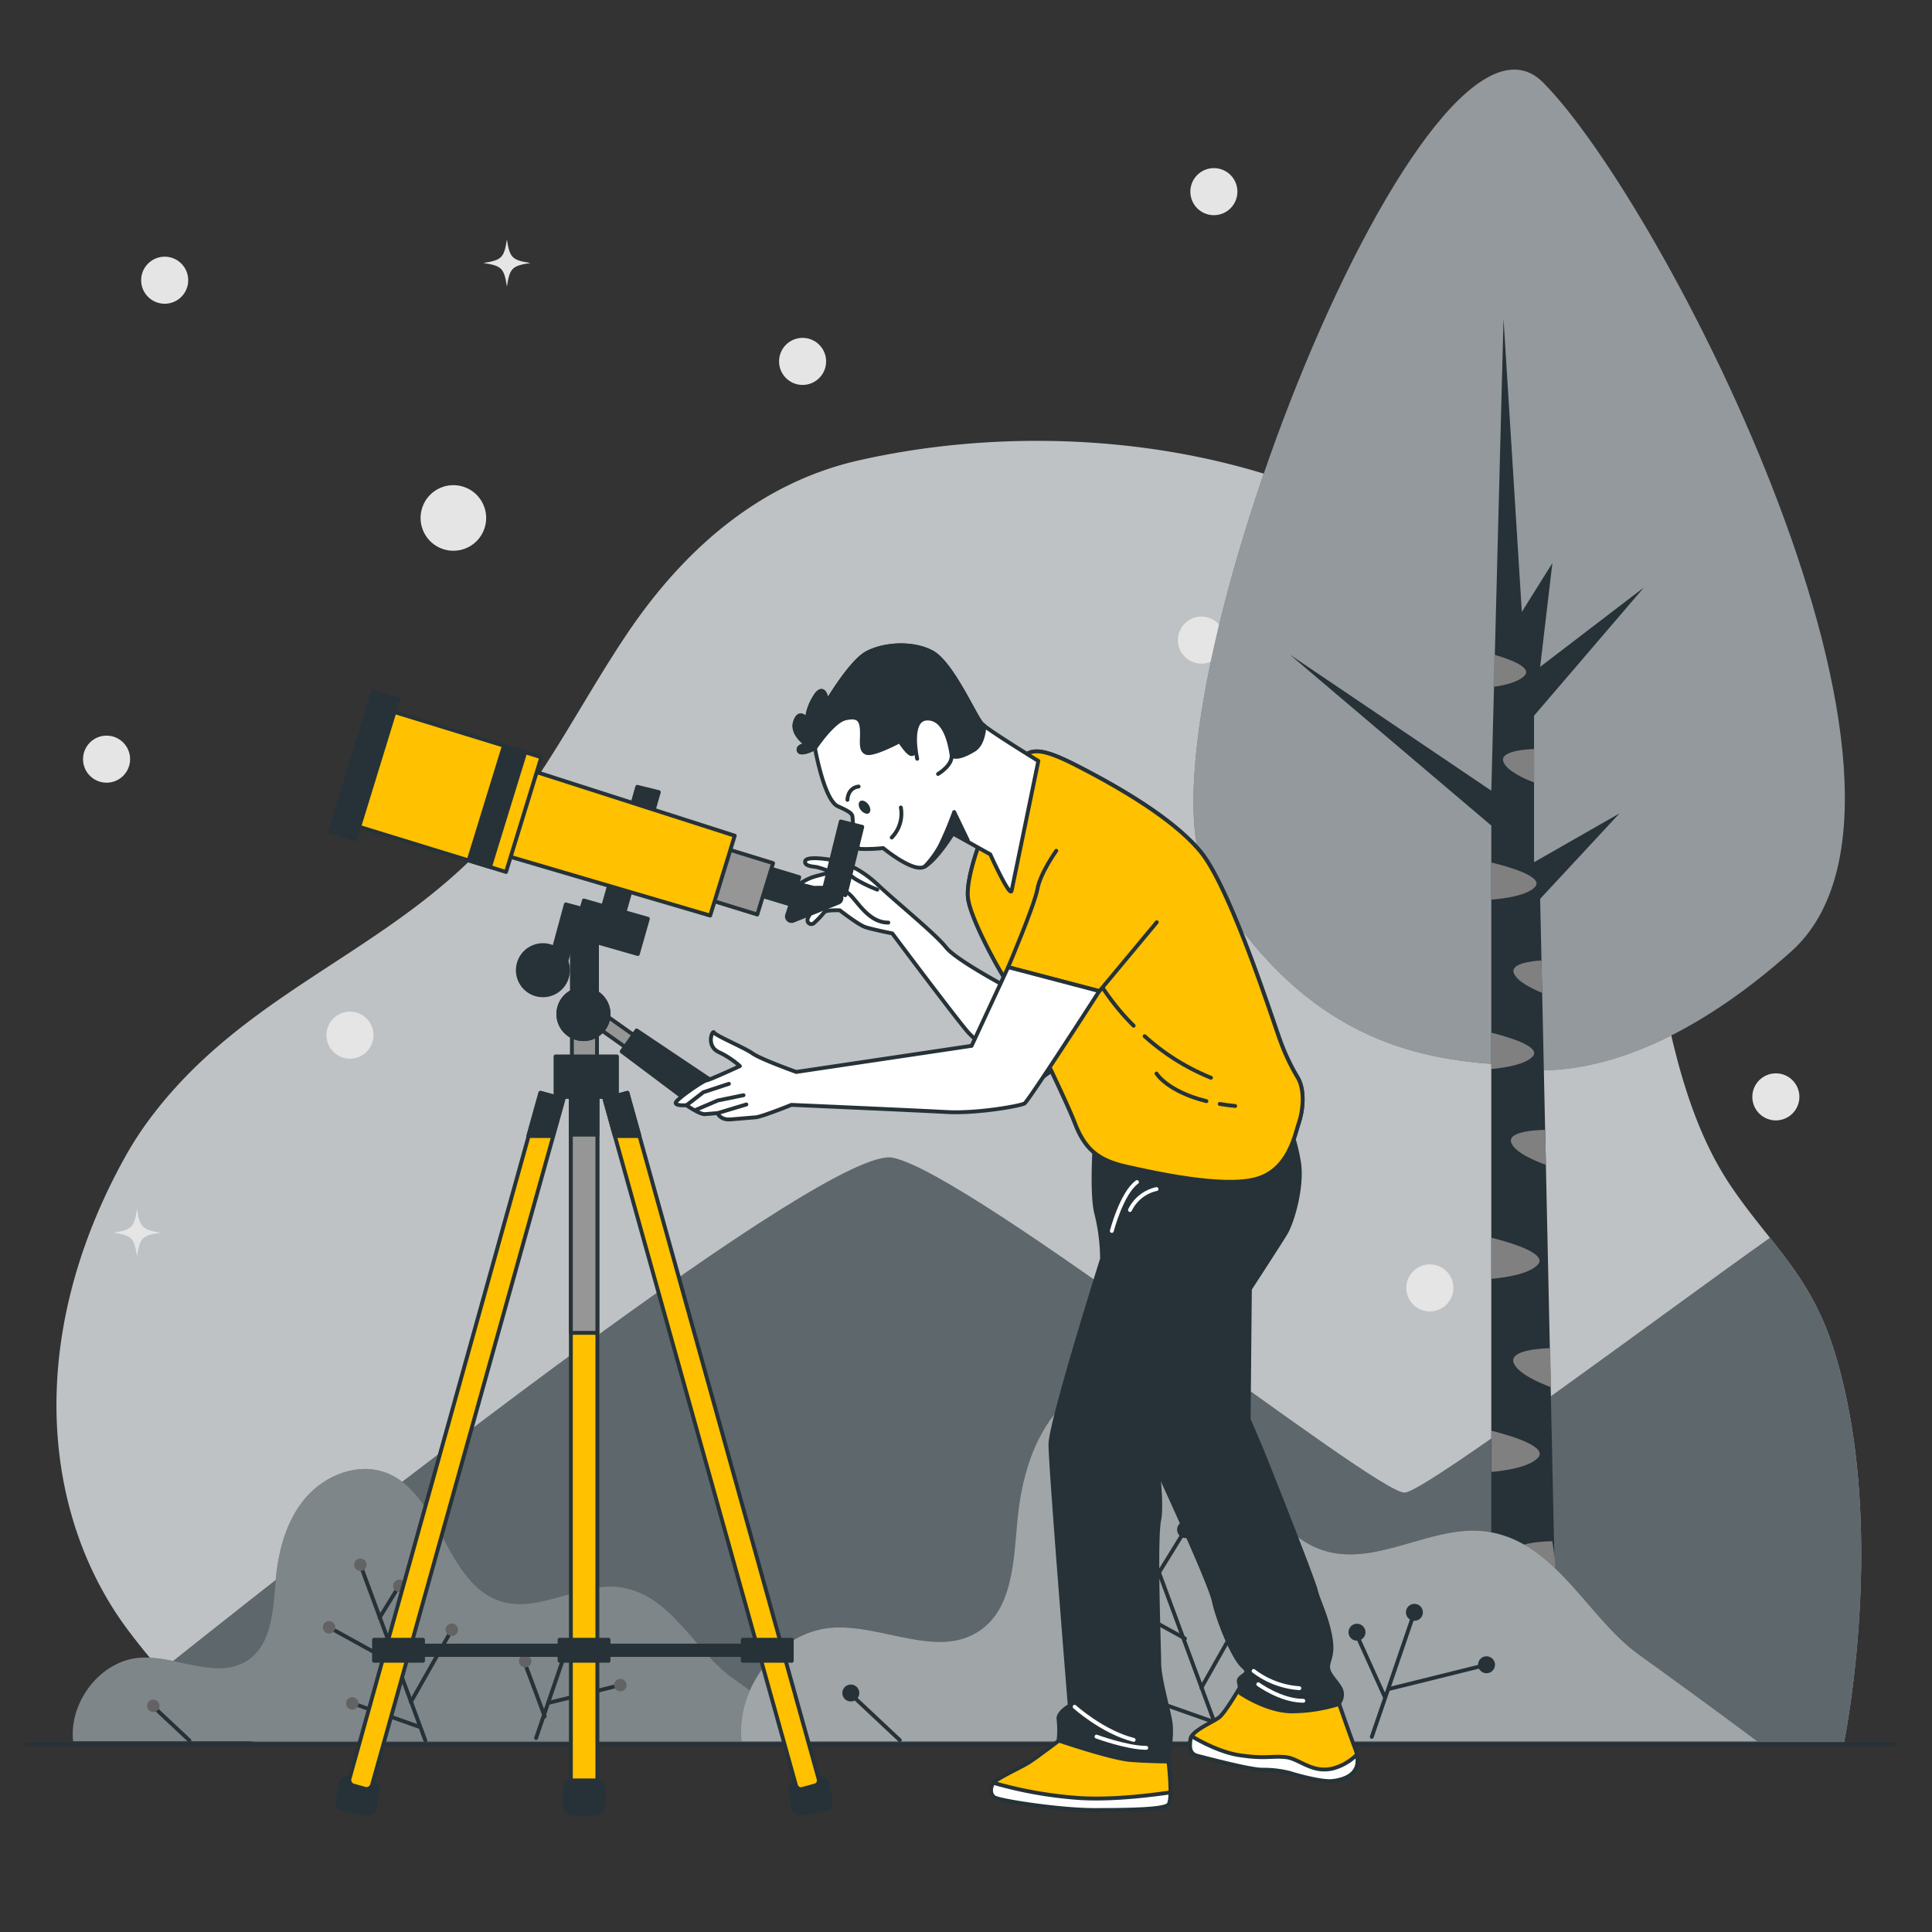 <svg xmlns="http://www.w3.org/2000/svg" viewBox="0 0 500 500"><rect x="0" y="0" width="500" height="500" fill="#333333" stroke="none"/><g id="freepik--background-simple--inject-46"><path d="M477.16,451.35H68.75s-9.66.56-27.07-19c-2.57-2.89-5.31-6.22-8.22-10.05-22.56-29.76-27.19-75.9-1.15-122.79a89.07,89.07,0,0,1,7.42-11.26c23.36-30.36,56.93-40.77,82.89-66.54,16.21-16.08,26.45-38.06,39.67-57.72,15.89-23.62,35.9-39.41,59.9-44.85,49-11.12,111.07-4.93,154.37,28.43,13.25,10.2,25.09,23.67,34.77,41.45,19.4,35.63,14.48,85.19,36.73,118.06,3.39,5,6.77,9.19,10,13.27,6.63,8.35,12.64,16.23,16.78,29.77C488.73,395.53,477.16,451.35,477.16,451.35Z" style="fill:#263238"></path><path d="M376.56,147.59c-43.3-33.36-105.37-39.55-154.37-28.43-24,5.44-44,21.23-59.9,44.85-13.22,19.66-23.46,41.64-39.67,57.72-26,25.77-59.53,36.18-82.89,66.54a89.07,89.07,0,0,0-7.42,11.26c-26,46.89-21.41,93,1.15,122.79s35.29,29,35.29,29H477.16s11.57-55.82-2.31-101.21c-6.16-20.15-16.47-27.78-26.79-43-22.25-32.87-17.33-82.43-36.73-118.06C401.65,171.26,389.81,157.79,376.56,147.59Z" style="fill:#fff;opacity:0.7"></path></g><g id="freepik--Stars--inject-46"><circle cx="117.34" cy="134.05" r="8.49" transform="translate(-40.16 217.32) rotate(-76.67)" style="fill:#e5e5e5"></circle><circle cx="42.62" cy="72.52" r="6.09" style="fill:#e5e5e5"></circle><circle cx="207.71" cy="93.53" r="6.09" style="fill:#e5e5e5"></circle><circle cx="314.15" cy="49.6" r="6.09" style="fill:#e5e5e5"></circle><circle cx="90.57" cy="267.9" r="6.09" style="fill:#e5e5e5"></circle><path d="M41.55,319c-4.75.74-5.35,1.34-6.09,6.09-.74-4.75-1.34-5.35-6.09-6.09,4.75-.74,5.35-1.34,6.09-6.09C36.2,317.64,36.8,318.24,41.55,319Z" style="fill:#e5e5e5"></path><circle cx="459.59" cy="283.87" r="6.09" style="fill:#e5e5e5"></circle><path d="M137.28,68.06c-4.76.73-5.36,1.33-6.09,6.09-.74-4.76-1.34-5.36-6.09-6.09,4.75-.74,5.35-1.34,6.09-6.09C131.92,66.72,132.52,67.32,137.28,68.06Z" style="fill:#e5e5e5"></path><circle cx="310.93" cy="165.66" r="6.09" style="fill:#e5e5e5"></circle><circle cx="370.04" cy="333.31" r="6.09" style="fill:#e5e5e5"></circle><circle cx="27.58" cy="196.47" r="6.09" style="fill:#e5e5e5"></circle></g><g id="freepik--Mountains--inject-46"><path d="M477.16,451.35H68.75s-9.66.56-27.07-19c51.35-40.91,173-136.11,189.37-132.73,20.77,4.29,125.37,87.4,132.54,86.68,5.83-.58,68.61-47.67,94.48-65.95,6.63,8.35,12.64,16.23,16.78,29.77C488.73,395.53,477.16,451.35,477.16,451.35Z" style="fill:#263238"></path><path d="M477.16,451.35H68.75s-9.66.56-27.07-19c51.35-40.91,173-136.11,189.37-132.73,20.77,4.29,125.37,87.4,132.54,86.68,5.83-.58,68.61-47.67,94.48-65.95,6.63,8.35,12.64,16.23,16.78,29.77C488.73,395.53,477.16,451.35,477.16,451.35Z" style="fill:#fff;opacity:0.26"></path></g><g id="freepik--Tree--inject-46"><path d="M387.72,275.47s30,11.61,75.76-29.15-32.91-193.64-64.16-225S290.15,190.67,313,228.35,362.38,273.88,387.72,275.47Z" style="fill:#263238"></path><path d="M387.72,275.47s30,11.61,75.76-29.15-32.91-193.64-64.16-225S290.15,190.67,313,228.35,362.38,273.88,387.72,275.47Z" style="fill:#fff;opacity:0.5"></path><polygon points="385.95 450.37 403.29 450.37 398.59 232.62 419.13 210.5 397.01 223.14 397.01 185.22 425.44 152.04 398.59 172.58 401.75 145.73 393.85 158.37 389.11 82.53 385.95 204.63 333.81 169.42 385.95 213.66 385.95 450.37" style="fill:#263238"></polygon><path d="M391.75,352.74c-1.33-3.34,7.18-3.78,9.44-3.83l.23,10.1C398.45,357.92,392.87,355.53,391.75,352.74Z" style="fill:gray"></path><path d="M386,267.27c4.32,1.08,13.16,3.65,10.58,6.23-2,2-6.95,2.83-10.58,3.15Z" style="fill:gray"></path><path d="M391.13,295.78c-1.36-3.37,8.77-3.37,8.77-3.37l0,.18.2,8.89C397.72,300.63,392.18,298.41,391.13,295.78Z" style="fill:gray"></path><path d="M391.8,251.89c-1-2.51,4.34-3.15,7.14-3.32l.19,8.39C396.44,255.87,392.65,254,391.8,251.89Z" style="fill:gray"></path><path d="M401.74,398.87l.67,4.7.13,5.81c-2.31-.79-9.5-3.46-10.79-6.67C390.22,398.87,401.74,398.87,401.74,398.87Z" style="fill:gray"></path><path d="M397.9,327.38c-2.29,2.29-7.83,3.21-11.95,3.58V320.31C390.9,321.55,400.82,324.46,397.9,327.38Z" style="fill:gray"></path><path d="M397.2,229.61c-2.15,2.15-7.59,2.93-11.25,3.21v-9.61C389.93,224.17,399.92,226.89,397.2,229.61Z" style="fill:gray"></path><path d="M386.73,169.44c4.43,1.28,9.87,3.38,7.77,5.47-1.57,1.57-4.89,2.41-8,2.86Z" style="fill:gray"></path><path d="M386,370.28c4.95,1.24,14.87,4.15,11.95,7.07-2.29,2.29-7.83,3.21-11.95,3.58Z" style="fill:gray"></path><path d="M397,193.84v8.65c-2.7-1-7-3-7.91-5.3C388,194.43,394.59,193.93,397,193.84Z" style="fill:gray"></path></g><g id="freepik--Plants--inject-46"><path d="M18.92,450.64C17.8,440.47,26.07,429.52,36.55,429c9.39-.45,19.73,5.87,27.56.66,6.4-4.27,6.54-13.37,7.26-21s2.82-15.38,7.83-21.15,13.4-9.05,20.57-6.41c14.44,5.32,15.34,29,30.09,33.37,10.21,3,20.87-5.47,31.35-3.59,12.84,2.3,18.63,16.5,28.48,23.45,1,.72,5.31,3.81,10.21,7.4,4.12,3,8.67,6.35,12.09,8.92Z" style="fill:#263238"></path><path d="M18.92,450.64C17.8,440.47,26.07,429.52,36.55,429c9.39-.45,19.73,5.87,27.56.66,6.4-4.27,6.54-13.37,7.26-21s2.82-15.38,7.83-21.15,13.4-9.05,20.57-6.41c14.44,5.32,15.34,29,30.09,33.37,10.21,3,20.87-5.47,31.35-3.59,12.84,2.3,18.63,16.5,28.48,23.45,1,.72,5.31,3.81,10.21,7.4,4.12,3,8.67,6.35,12.09,8.92Z" style="fill:#fff;opacity:0.41"></path><line x1="138.74" y1="449.8" x2="146.84" y2="426.13" style="fill:none;stroke:#263238;stroke-linecap:round;stroke-linejoin:round"></line><line x1="110.08" y1="450.43" x2="93.25" y2="404.94" style="fill:none;stroke:#263238;stroke-linecap:round;stroke-linejoin:round"></line><line x1="49.02" y1="450.43" x2="39.05" y2="441.08" style="fill:none;stroke:#263238;stroke-linecap:round;stroke-linejoin:round"></line><line x1="140.97" y1="444.2" x2="135.62" y2="429.87" style="fill:none;stroke:#263238;stroke-linecap:round;stroke-linejoin:round"></line><line x1="142.01" y1="440.69" x2="160.55" y2="436.1" style="fill:none;stroke:#263238;stroke-linecap:round;stroke-linejoin:round"></line><line x1="98.24" y1="418.65" x2="103.22" y2="410.55" style="fill:none;stroke:#263238;stroke-linecap:round;stroke-linejoin:round"></line><line x1="103.22" y1="431.11" x2="85.15" y2="421.14" style="fill:none;stroke:#263238;stroke-linecap:round;stroke-linejoin:round"></line><line x1="108.61" y1="446.93" x2="92.01" y2="441.08" style="fill:none;stroke:#263238;stroke-linecap:round;stroke-linejoin:round"></line><line x1="106.34" y1="440.46" x2="116.93" y2="421.77" style="fill:none;stroke:#263238;stroke-linecap:round;stroke-linejoin:round"></line><path d="M91.65,404.94a1.61,1.61,0,1,0,1.6-1.6A1.61,1.61,0,0,0,91.65,404.94Z" style="fill:#636363"></path><path d="M101.73,410.41a1.61,1.61,0,1,0,1.61-1.61A1.61,1.61,0,0,0,101.73,410.41Z" style="fill:#636363"></path><path d="M83.55,421.14a1.61,1.61,0,1,0,1.6-1.6A1.61,1.61,0,0,0,83.55,421.14Z" style="fill:#636363"></path><path d="M115.32,421.77a1.61,1.61,0,1,0,1.61-1.61A1.61,1.61,0,0,0,115.32,421.77Z" style="fill:#636363"></path><path d="M89.56,440.83a1.61,1.61,0,1,0,1.6-1.6A1.61,1.61,0,0,0,89.56,440.83Z" style="fill:#636363"></path><path d="M38.07,441.46a1.61,1.61,0,1,0,1.61-1.6A1.61,1.61,0,0,0,38.07,441.46Z" style="fill:#636363"></path><path d="M145.23,426.13a1.61,1.61,0,1,0,1.61-1.61A1.6,1.6,0,0,0,145.23,426.13Z" style="fill:#636363"></path><path d="M134.3,429.91a1.61,1.61,0,1,0,1.61-1.61A1.61,1.61,0,0,0,134.3,429.91Z" style="fill:#636363"></path><path d="M158.94,436.1a1.61,1.61,0,1,0,1.61-1.61A1.61,1.61,0,0,0,158.94,436.1Z" style="fill:#636363"></path><path d="M191.89,450.64c-1.52-13.85,9.75-28.75,24-29.43,12.8-.62,26.86,8,37.52.89,8.72-5.81,8.91-18.19,9.89-28.62s3.85-20.94,10.66-28.8,18.25-12.32,28-8.73c19.66,7.24,20.88,39.5,41,45.44,13.9,4.11,28.4-7.45,42.67-4.89,17.48,3.13,25.37,22.46,38.78,31.92,1.39,1,7.22,5.19,13.9,10.07,5.61,4.1,11.8,8.65,16.46,12.15Z" style="fill:#263238"></path><path d="M191.89,450.64c-1.52-13.85,9.75-28.75,24-29.43,12.8-.62,26.86,8,37.52.89,8.72-5.81,8.91-18.19,9.89-28.62s3.85-20.94,10.66-28.8,18.25-12.32,28-8.73c19.66,7.24,20.88,39.5,41,45.44,13.9,4.11,28.4-7.45,42.67-4.89,17.48,3.13,25.37,22.46,38.78,31.92,1.39,1,7.22,5.19,13.9,10.07,5.61,4.1,11.8,8.65,16.46,12.15Z" style="fill:#fff;opacity:0.56"></path><line x1="355.02" y1="449.5" x2="366.05" y2="417.27" style="fill:none;stroke:#263238;stroke-linecap:round;stroke-linejoin:round"></line><line x1="316" y1="450.35" x2="293.1" y2="388.43" style="fill:none;stroke:#263238;stroke-linecap:round;stroke-linejoin:round"></line><line x1="232.87" y1="450.35" x2="219.3" y2="437.63" style="fill:none;stroke:#263238;stroke-linecap:round;stroke-linejoin:round"></line><line x1="358.37" y1="439.15" x2="350.78" y2="422.36" style="fill:none;stroke:#263238;stroke-linecap:round;stroke-linejoin:round"></line><line x1="359.47" y1="437.1" x2="384.71" y2="430.84" style="fill:none;stroke:#263238;stroke-linecap:round;stroke-linejoin:round"></line><line x1="299.88" y1="407.09" x2="306.67" y2="396.06" style="fill:none;stroke:#263238;stroke-linecap:round;stroke-linejoin:round"></line><line x1="306.67" y1="424.05" x2="282.07" y2="410.48" style="fill:none;stroke:#263238;stroke-linecap:round;stroke-linejoin:round"></line><line x1="314" y1="445.59" x2="291.4" y2="437.63" style="fill:none;stroke:#263238;stroke-linecap:round;stroke-linejoin:round"></line><line x1="310.91" y1="436.78" x2="325.33" y2="411.33" style="fill:none;stroke:#263238;stroke-linecap:round;stroke-linejoin:round"></line><path d="M290.91,388.43a2.19,2.19,0,1,0,2.19-2.19A2.19,2.19,0,0,0,290.91,388.43Z" style="fill:#263238"></path><path d="M304.64,395.87a2.19,2.19,0,1,0,2.19-2.19A2.19,2.19,0,0,0,304.64,395.87Z" style="fill:#263238"></path><path d="M279.88,410.48a2.19,2.19,0,1,0,2.19-2.19A2.19,2.19,0,0,0,279.88,410.48Z" style="fill:#263238"></path><path d="M323.14,411.33a2.19,2.19,0,1,0,2.19-2.19A2.19,2.19,0,0,0,323.14,411.33Z" style="fill:#263238"></path><path d="M288.06,437.29a2.19,2.19,0,1,0,2.19-2.19A2.19,2.19,0,0,0,288.06,437.29Z" style="fill:#263238"></path><path d="M218,438.15a2.19,2.19,0,1,0,2.19-2.19A2.18,2.18,0,0,0,218,438.15Z" style="fill:#263238"></path><path d="M363.86,417.27a2.19,2.19,0,1,0,2.19-2.19A2.19,2.19,0,0,0,363.86,417.27Z" style="fill:#263238"></path><path d="M349,422.42a2.19,2.19,0,1,0,2.19-2.19A2.19,2.19,0,0,0,349,422.42Z" style="fill:#263238"></path><path d="M382.52,430.84a2.19,2.19,0,1,0,2.19-2.19A2.19,2.19,0,0,0,382.52,430.84Z" style="fill:#263238"></path></g><g id="freepik--Floor--inject-46"><line x1="6.74" y1="451.35" x2="490.32" y2="451.35" style="fill:none;stroke:#263238;stroke-linecap:round;stroke-linejoin:round"></line></g><g id="freepik--Character--inject-46"><rect x="147.74" y="277.02" width="6.86" height="184.98" style="fill:#FFC100;stroke:#263238;stroke-linecap:round;stroke-linejoin:round"></rect><rect x="146.16" y="460.76" width="10.17" height="8.61" rx="2.26" style="fill:#263238;stroke:#263238;stroke-linecap:round;stroke-linejoin:round"></rect><rect x="144.81" y="424.37" width="12.68" height="5.44" style="fill:#263238;stroke:#263238;stroke-linecap:round;stroke-linejoin:round"></rect><rect x="107.67" y="425.88" width="86.97" height="2.42" style="fill:#263238;stroke:#263238;stroke-linecap:round;stroke-linejoin:round"></rect><rect x="148.01" y="261.78" width="6.49" height="11.88" style="fill:#969696;stroke:#263238;stroke-linecap:round;stroke-linejoin:round"></rect><rect x="147.74" y="277.02" width="6.86" height="67.92" style="fill:#969696;stroke:#263238;stroke-linecap:round;stroke-linejoin:round"></rect><rect x="147.74" y="277.02" width="6.86" height="16.62" style="fill:#263238;stroke:#263238;stroke-linecap:round;stroke-linejoin:round"></rect><rect x="143.77" y="273.41" width="15.9" height="10.48" style="fill:#263238;stroke:#263238;stroke-linecap:round;stroke-linejoin:round"></rect><rect x="87.67" y="460.53" width="9.78" height="8.41" rx="1.96" transform="translate(77.98 -8.9) rotate(9.5)" style="fill:#263238;stroke:#263238;stroke-linecap:round;stroke-linejoin:round"></rect><path d="M94.47,462.94l-3-.84a1.49,1.49,0,0,1-1-1.84l49.45-177.44,5.92,1.63L96.3,461.9A1.5,1.5,0,0,1,94.47,462.94Z" style="fill:#FFC100;stroke:#263238;stroke-linecap:round;stroke-linejoin:round"></path><polygon points="143.09 294 145.75 284.44 139.83 282.82 136.71 294 143.09 294" style="fill:#263238;stroke:#263238;stroke-linecap:round;stroke-linejoin:round"></polygon><rect x="204.84" y="460.53" width="9.78" height="8.41" rx="1.96" transform="translate(493.29 888.47) rotate(170.5)" style="fill:#263238;stroke:#263238;stroke-linecap:round;stroke-linejoin:round"></rect><path d="M207.59,463l3.35-.92a1.34,1.34,0,0,0,.93-1.65L162.38,282.82l-5.92,1.63L206,462.05A1.34,1.34,0,0,0,207.59,463Z" style="fill:#FFC100;stroke:#263238;stroke-linecap:round;stroke-linejoin:round"></path><polygon points="165.5 294 162.38 282.82 156.46 284.44 159.12 294 165.5 294" style="fill:#263238;stroke:#263238;stroke-linecap:round;stroke-linejoin:round"></polygon><rect x="96.8" y="424.37" width="12.68" height="5.44" style="fill:#263238;stroke:#263238;stroke-linecap:round;stroke-linejoin:round"></rect><rect x="192.23" y="424.37" width="12.68" height="5.44" style="fill:#263238;stroke:#263238;stroke-linecap:round;stroke-linejoin:round"></rect><rect x="161.57" y="255.12" width="3.8" height="29.47" transform="translate(-151.21 247.03) rotate(-54.65)" style="fill:#969696;stroke:#263238;stroke-linecap:round;stroke-linejoin:round"></rect><path d="M186.86,286.45h0a4,4,0,0,1-5.68.88l-20.29-15.21,3.87-5.45,21.06,14.12A4,4,0,0,1,186.86,286.45Z" style="fill:#263238;stroke:#263238;stroke-linecap:round;stroke-linejoin:round"></path><path d="M157.49,262.43a6.49,6.49,0,1,0-6.49,6.49A6.49,6.49,0,0,0,157.49,262.43Z" style="fill:#263238;stroke:#263238;stroke-linecap:round;stroke-linejoin:round"></path><path d="M263.26,256.88s-15.56-8.08-18.41-11.68S232,233.53,227.2,229s-9.28-6-11.82-6.43-6.74-.9-7,.3,1.65,1.35,2.85,1.5a22,22,0,0,1,3.89,1.34s-2.25.6-4,1.05a13.65,13.65,0,0,0-5.24,2.84c-1.05,1.05-.6,1.65.3,1.8a9.29,9.29,0,0,0,2.69-.3l2.25-1.35h3.74a31.6,31.6,0,0,0-4.64,2c-.75.6-3.44,3-3.59,3.89s1.49,1.35,2.24.6,3.14-2.85,3.14-2.85-2.84,3.45-3,4.49a1,1,0,0,0,1.65,1,23.42,23.42,0,0,0,2.69-2.84c.6-.6,4-.45,4-.45s4.79,3.74,6.58,4.34,7,1.64,7,1.64,17.8,23.79,19.9,25.89,9,8.83,10.62,10,4.19,3,5.24,3.15,4.49-3.15,6.43-4,3.89-3.59,4.34-3.89-8.53-19.16-8.53-19.16Z" style="fill:#fff;stroke:#263238;stroke-linecap:round;stroke-linejoin:round"></path><path d="M227.05,230.24a37.27,37.27,0,0,1-5.84-2.84c-1.64-1.2-4.79-4.19-5.39-2.54s1.2,4.78,3.45,6.13,5.08,7.78,10.62,7.78" style="fill:#fff;stroke:#263238;stroke-linecap:round;stroke-linejoin:round"></path><path d="M320.66,437.08s-3.6,6.17-5.14,7.37-7,3.43-7.38,5.49-.34,3.95,1.72,4.46,13.55,3.6,16.81,3.6a27.83,27.83,0,0,1,7.2.86c1,.34,8.06,2.4,11,2.06s8.4-1.72,5.83-8.41c-1.7-4.42-5-14.06-5-14.06s-16.29,2.23-19.38,1S320.66,437.08,320.66,437.08Z" style="fill:#FFC100;stroke:#263238;stroke-linecap:round;stroke-linejoin:round"></path><path d="M351.15,454.09a13.7,13.7,0,0,1-6.13,3.57c-5.49,1.37-8.75-2.57-12.35-2.92s-5.32.52-12-.51c-4.67-.72-9.68-3.36-12.27-4.89a1.71,1.71,0,0,0-.25.6c-.34,2.06-.34,3.95,1.72,4.46s13.55,3.6,16.81,3.6a27.83,27.83,0,0,1,7.2.86c1,.34,8.06,2.4,11,2.06C347.52,460.6,352.32,459.42,351.15,454.09Z" style="fill:#fff;stroke:#263238;stroke-linecap:round;stroke-linejoin:round"></path><path d="M298.58,378.18s14.45,31.07,15.54,36.13,5.06,14.82,7.58,17-1.44,2.17-1.08,4a16.36,16.36,0,0,1,.36,2.89s6.87,4.7,13.37,4.7a42,42,0,0,0,11.92-1.81,3.62,3.62,0,0,0,.73-4c-1.09-2.16-3.62-4-3.26-6.14s1.45-3.25.37-8.31-2.9-8.31-3.62-11.2-12.28-32.15-14.09-36.49-3.25-7.59-3.25-7.59l.36-37.93-27.46,38.66A42,42,0,0,0,298.58,378.18Z" style="fill:#263238;stroke:#263238;stroke-linecap:round;stroke-linejoin:round"></path><path d="M324.44,432.44a22,22,0,0,0,11.83,4.46" style="fill:none;stroke:#fff;stroke-linecap:round;stroke-linejoin:round"></path><path d="M325.64,435.88s5.83,4.28,11.66,4.28" style="fill:none;stroke:#fff;stroke-linecap:round;stroke-linejoin:round"></path><path d="M275.21,449.6s-7,5.31-8.92,6.52-8.58,4.28-9.26,5.31-1,2.92.34,3.78,16.81,3.26,25.73,3.26,17.84-.18,19.21-1.38,0-12,0-12Z" style="fill:#FFC100;stroke:#263238;stroke-linecap:round;stroke-linejoin:round"></path><path d="M302.31,467.09c.42-.36.58-1.64.6-3.22-7.45,1.08-17.3,2.07-25.13,1.34a106.69,106.69,0,0,1-20.71-3.82l0,0c-.69,1-1,2.92.34,3.78s16.81,3.26,25.73,3.26S300.94,468.29,302.31,467.09Z" style="fill:#fff;stroke:#263238;stroke-linecap:round;stroke-linejoin:round"></path><path d="M283.41,294.36s-1.09,14.82.36,19.87a50.18,50.18,0,0,1,1.44,11.56s-13.36,42.28-13.36,48.06,5,67.56,5,67.56-3.25,1.81-2.89,3.61a25.57,25.57,0,0,1,0,5.42s13.73,4.7,18.79,5.06,9.39.36,9.39.36,1.45-6.5.73-10.48S300,434.18,300,430.21s-1.09-31.43,0-36.85-1.45-21.68-1.45-21.68,32.52-49.5,34.32-52.75,4.34-12.28,3.26-18.43a46.52,46.52,0,0,0-2.89-10.11s-5.42,8.31-12.29,9S283.41,294.36,283.41,294.36Z" style="fill:#263238;stroke:#263238;stroke-linecap:round;stroke-linejoin:round"></path><path d="M287.74,318.57s2.53-9.76,6.51-12.65" style="fill:none;stroke:#fff;stroke-linecap:round;stroke-linejoin:round"></path><path d="M292.44,313.15a10,10,0,0,1,6.86-5.42" style="fill:none;stroke:#fff;stroke-linecap:round;stroke-linejoin:round"></path><path d="M278.12,441.71s7.21,6.52,15.27,8.57" style="fill:none;stroke:#fff;stroke-linecap:round;stroke-linejoin:round"></path><path d="M283.78,449.43s7.89,2.91,12.87,2.91" style="fill:none;stroke:#fff;stroke-linecap:round;stroke-linejoin:round"></path><path d="M253.51,218.22s-3.52,9.21-3,14.09,6.77,16.53,9.48,20.86,15.45,30.35,18.16,37.4,6.23,9.75,13.55,11.38,24.38,5.42,33.06,3.25,10.29-11.38,11.38-14.63,1.62-8.4-.27-11.65a54.3,54.3,0,0,1-4.61-9.76c-1.63-4.33-12.74-39.29-20.59-48.77s-24.12-18.16-31.44-21.95-11.11-4.88-13.55-3.25S253.51,218.22,253.51,218.22Z" style="fill:#fff;stroke:#263238;stroke-linecap:round;stroke-linejoin:round"></path><path d="M253.51,218.22s-3.52,9.21-3,14.09,6.77,16.53,9.48,20.86,15.45,30.35,18.16,37.4,6.23,9.75,13.55,11.38,24.38,5.42,33.06,3.25,10.29-11.38,11.38-14.63,1.62-8.4-.27-11.65a54.3,54.3,0,0,1-4.61-9.76c-1.63-4.33-12.74-39.29-20.59-48.77s-24.12-18.16-31.44-21.95-11.11-4.88-13.55-3.25S253.51,218.22,253.51,218.22Z" style="fill:#FFC100;stroke:#263238;stroke-linecap:round;stroke-linejoin:round"></path><path d="M296.24,268.17a57.87,57.87,0,0,0,17.15,10.75" style="fill:none;stroke:#263238;stroke-linecap:round;stroke-linejoin:round"></path><path d="M282.77,251.28a61.24,61.24,0,0,0,10.62,14.18" style="fill:none;stroke:#263238;stroke-linecap:round;stroke-linejoin:round"></path><path d="M315.66,285.7c1.23.21,2.55.39,4,.53" style="fill:none;stroke:#263238;stroke-linecap:round;stroke-linejoin:round"></path><path d="M299.3,277.83s2.78,4.63,12.92,7.15" style="fill:none;stroke:#263238;stroke-linecap:round;stroke-linejoin:round"></path><path d="M210.91,193.6s2.35,13.48,5.94,15.07,3.67,2.05,3.78,2.75.31,8.07,2,8.28a41.11,41.11,0,0,0,5.93-.22s8,6.63,10.78,4.76,7.25-8.54,7.25-8.54l9.69,5.4s5.12,11.37,5.53,9.4,6.91-33.56,6.91-33.56-13-8-14.65-9.64-7.72-15.74-12.93-18.5-12.74-2.06-16.91.26-10.2,12.59-10.2,12.59-.5-4.7-2.7-2a14,14,0,0,0-2.55,6.61s-1.87-2.81-3,.48,3.08,6,3.08,6-2.6.17-2.15,1.53S210.91,193.6,210.91,193.6Z" style="fill:#fff;stroke:#263238;stroke-linecap:round;stroke-linejoin:round"></path><path d="M219.31,207s0-3.09,2.9-3.45" style="fill:none;stroke:#263238;stroke-linecap:round;stroke-linejoin:round"></path><path d="M224.72,208.17c.63.85.71,1.87.17,2.27s-1.49,0-2.13-.81-.72-1.87-.18-2.27S224.08,207.31,224.72,208.17Z" style="fill:#263238"></path><path d="M218.78,185.92c3.22-.74,4.1.31,4.27,2.91s-.59,5.35,1.19,6,8.6-3,8.6-3,2.21,3.47,3.15,3.33,1.33-2.12,1.33-2.12-1.27-5.06,1-5.89,6.06,3.59,6.76,6.58,3.28,2.59,7,.34c1.86-1.13,2.52-3.82,2.7-6.22-.28-.22-.51-.41-.66-.55-1.69-1.64-7.72-15.74-12.93-18.5s-12.74-2.06-16.91.26-10.2,12.59-10.2,12.59-.5-4.7-2.7-2a14,14,0,0,0-2.55,6.61s-1.87-2.81-3,.48,3.08,6,3.08,6-2.6.17-2.15,1.53,4.2-.66,4.2-.66S215.55,186.67,218.78,185.92Z" style="fill:#263238;stroke:#263238;stroke-linecap:round;stroke-linejoin:round"></path><path d="M237.37,196.37s-2.31-10.14,2.43-10.41,6,6.46,6.46,9.26-3.5,5.08-3.5,5.08" style="fill:#fff;stroke:#263238;stroke-linecap:round;stroke-linejoin:round"></path><path d="M230.78,216.75a8.86,8.86,0,0,0,2.36-7.77" style="fill:none;stroke:#263238;stroke-linecap:round;stroke-linejoin:round"></path><path d="M239.36,224.24a25.36,25.36,0,0,0,3.93-5.39,88.09,88.09,0,0,0,3.65-8.7l3.53,7.33-3.86-1.78S242.63,222.29,239.36,224.24Z" style="fill:#263238;stroke:#263238;stroke-linecap:round;stroke-linejoin:round"></path><path d="M273.36,220.18s-4.14,5.78-4.88,9.92-7.57,20.2-7.57,20.2l23.62,6.2,14.84-17.82" style="fill:#FFC100;stroke:#263238;stroke-linecap:round;stroke-linejoin:round"></path><path d="M260.91,250.3l-9.46,20.36-45.39,6.76s-9.25-3.32-11.28-4.78-9.63-4.64-10-5.43-2.17,3.45,1.23,5.07a22.47,22.47,0,0,1,5.47,3.62s-7.86,3.64-8.67,3.71-8,5-7.94,5.83,2.76.58,2.76.58,3.47,2.43,4.82,2.32l3.24-.27s.7,1.85,3.4,1.63l6.48-.54c1.62-.14,9.25-3.22,9.25-3.22s32.2,1.41,40.12,1.85,19.17-1.59,20.21-2.22,19.34-29.07,19.34-29.07Z" style="fill:#fff;stroke:#263238;stroke-linecap:round;stroke-linejoin:round"></path><polyline points="177.68 286.02 182.02 282.67 188.64 280.49" style="fill:none;stroke:#263238;stroke-linecap:round;stroke-linejoin:round"></polyline><polyline points="180.22 287.17 185.73 284.81 192.42 283.44" style="fill:none;stroke:#263238;stroke-linecap:round;stroke-linejoin:round"></polyline><line x1="185.73" y1="288.07" x2="193.16" y2="285.83" style="fill:none;stroke:#263238;stroke-linecap:round;stroke-linejoin:round"></line><rect x="148.01" y="240.97" width="6.49" height="20.52" style="fill:#263238;stroke:#263238;stroke-linecap:round;stroke-linejoin:round"></rect><rect x="154.95" y="169.13" width="7.41" height="97.55" transform="matrix(0.29, -0.96, 0.96, 0.29, -96.25, 305.54)" style="fill:#263238;stroke:#263238;stroke-linecap:round;stroke-linejoin:round"></rect><rect x="144.45" y="166.9" width="13.91" height="97.55" transform="translate(-99.24 297.03) rotate(-72.91)" style="fill:#969696;stroke:#263238;stroke-linecap:round;stroke-linejoin:round"></rect><polygon points="161.38 236.91 155.81 235.54 164.92 203.63 170.5 205 161.38 236.91" style="fill:#263238;stroke:#263238;stroke-linecap:round;stroke-linejoin:round"></polygon><polygon points="190.15 216.28 183.8 236.95 90.2 209.43 97.26 186.47 190.15 216.28" style="fill:#FFC100;stroke:#263238;stroke-linecap:round;stroke-linejoin:round"></polygon><rect x="99.09" y="182.52" width="31.07" height="43.72" transform="translate(-114.41 253.89) rotate(-72.91)" style="fill:#FFC100;stroke:#263238;stroke-linecap:round;stroke-linejoin:round"></rect><rect x="113.08" y="205.78" width="31.07" height="5.78" transform="translate(-108.64 270.29) rotate(-72.91)" style="fill:#263238;stroke:#263238;stroke-linecap:round;stroke-linejoin:round"></rect><rect x="75.28" y="194.68" width="37.94" height="6.86" transform="translate(-122.81 229.99) rotate(-72.91)" style="fill:#263238;stroke:#263238;stroke-linecap:round;stroke-linejoin:round"></rect><path d="M206.37,228.7l-2.66,8.1a1.19,1.19,0,0,0,1.56,1.48L217,233.59a1.18,1.18,0,0,0-.15-2.25Z" style="fill:#263238;stroke:#263238;stroke-linecap:round;stroke-linejoin:round"></path><rect x="215.31" y="213.03" width="5.74" height="18.22" transform="translate(59.71 -45.88) rotate(13.89)" style="fill:#263238;stroke:#263238;stroke-linecap:round;stroke-linejoin:round"></rect><rect x="149.5" y="235.23" width="17.22" height="9.48" transform="translate(71.96 -34.19) rotate(15.94)" style="fill:#263238;stroke:#263238;stroke-linecap:round;stroke-linejoin:round"></rect><path d="M147,251.09a6.49,6.49,0,1,0-6.49,6.49A6.5,6.5,0,0,0,147,251.09Z" style="fill:#263238;stroke:#263238;stroke-linecap:round;stroke-linejoin:round"></path><rect x="143.76" y="234.23" width="3.99" height="19.96" transform="translate(68.84 -29.59) rotate(15.14)" style="fill:#263238;stroke:#263238;stroke-linecap:round;stroke-linejoin:round"></rect><path d="M157.49,262.43a6.49,6.49,0,1,0-6.49,6.49A6.49,6.49,0,0,0,157.49,262.43Z" style="fill:#263238;stroke:#263238;stroke-linecap:round;stroke-linejoin:round"></path></g></svg>
